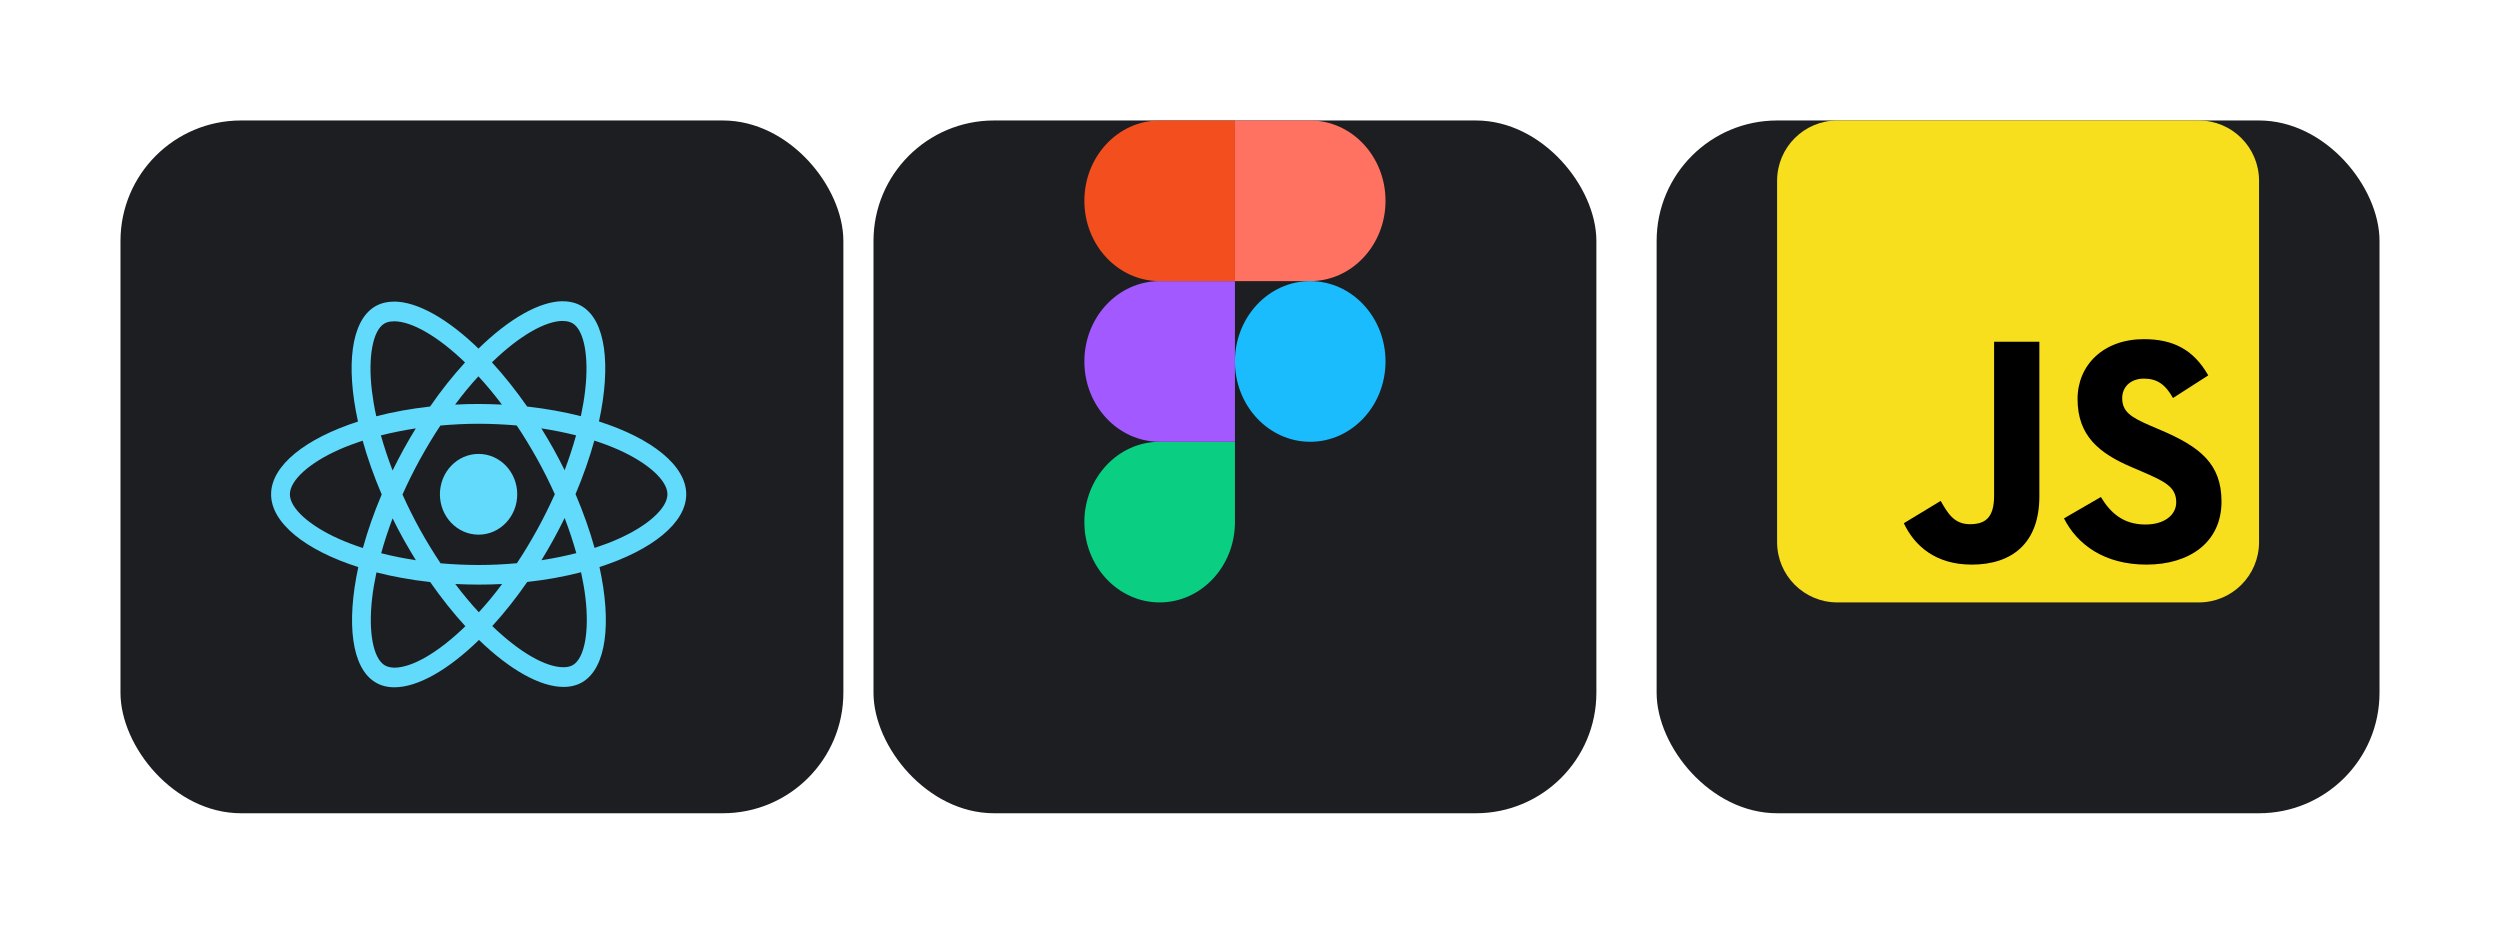 <svg width="83" height="31" viewBox="0 0 83 31" fill="none" xmlns="http://www.w3.org/2000/svg">
<g filter="url(#filter0_d)">
<rect x="4" width="24" height="23" rx="4" fill="#1D1E22"/>
<path d="M22.783 12.411C22.783 11.457 21.639 10.553 19.886 9.993C20.291 8.127 20.111 6.643 19.319 6.167C19.136 6.056 18.923 6.003 18.689 6.003V6.657C18.819 6.657 18.923 6.684 19.01 6.733C19.392 6.962 19.558 7.834 19.428 8.954C19.397 9.23 19.347 9.521 19.285 9.817C18.734 9.676 18.133 9.568 17.501 9.497C17.122 8.954 16.729 8.462 16.332 8.03C17.248 7.141 18.108 6.654 18.692 6.654V6C17.92 6 16.908 6.575 15.886 7.573C14.863 6.581 13.852 6.012 13.079 6.012V6.666C13.661 6.666 14.523 7.15 15.439 8.033C15.046 8.464 14.652 8.954 14.279 9.497C13.644 9.568 13.043 9.676 12.492 9.82C12.427 9.527 12.38 9.242 12.346 8.969C12.214 7.848 12.377 6.977 12.756 6.745C12.84 6.692 12.95 6.669 13.079 6.669V6.015C12.843 6.015 12.63 6.067 12.444 6.179C11.655 6.654 11.478 8.136 11.885 9.996C10.138 10.559 9 11.46 9 12.411C9 13.364 10.143 14.268 11.896 14.828C11.492 16.694 11.672 18.179 12.464 18.654C12.646 18.765 12.86 18.818 13.096 18.818C13.869 18.818 14.88 18.243 15.902 17.246C16.925 18.237 17.936 18.806 18.709 18.806C18.945 18.806 19.159 18.754 19.344 18.642C20.133 18.167 20.31 16.685 19.903 14.825C21.645 14.265 22.783 13.361 22.783 12.411V12.411ZM19.125 10.454C19.021 10.832 18.892 11.222 18.746 11.613C18.63 11.378 18.51 11.143 18.378 10.908C18.248 10.674 18.111 10.445 17.973 10.222C18.372 10.284 18.757 10.36 19.125 10.454ZM17.838 13.578C17.619 13.974 17.394 14.35 17.161 14.699C16.742 14.737 16.318 14.758 15.891 14.758C15.467 14.758 15.043 14.737 14.627 14.702C14.394 14.353 14.166 13.98 13.947 13.587C13.734 13.203 13.54 12.812 13.363 12.419C13.537 12.026 13.734 11.633 13.944 11.249C14.164 10.853 14.388 10.477 14.621 10.128C15.04 10.09 15.464 10.069 15.891 10.069C16.316 10.069 16.74 10.09 17.155 10.125C17.389 10.474 17.616 10.847 17.835 11.24C18.049 11.624 18.243 12.014 18.42 12.408C18.243 12.801 18.049 13.194 17.838 13.578ZM18.746 13.197C18.897 13.59 19.026 13.983 19.133 14.364C18.765 14.458 18.378 14.538 17.976 14.599C18.113 14.373 18.251 14.142 18.38 13.904C18.51 13.669 18.63 13.431 18.746 13.197ZM15.897 16.327C15.636 16.046 15.374 15.732 15.116 15.389C15.369 15.4 15.627 15.409 15.889 15.409C16.153 15.409 16.414 15.403 16.669 15.389C16.417 15.732 16.155 16.046 15.897 16.327ZM13.807 14.599C13.408 14.538 13.023 14.461 12.655 14.367C12.759 13.989 12.888 13.599 13.034 13.209C13.149 13.443 13.27 13.678 13.402 13.913C13.534 14.147 13.669 14.376 13.807 14.599ZM15.883 8.494C16.144 8.775 16.405 9.089 16.664 9.433C16.411 9.421 16.153 9.412 15.891 9.412C15.627 9.412 15.366 9.418 15.11 9.433C15.363 9.089 15.624 8.775 15.883 8.494ZM13.804 10.222C13.666 10.448 13.529 10.68 13.399 10.917C13.27 11.152 13.149 11.387 13.034 11.621C12.883 11.228 12.753 10.835 12.646 10.454C13.014 10.363 13.402 10.284 13.804 10.222ZM11.261 13.895C10.267 13.452 9.624 12.871 9.624 12.411C9.624 11.95 10.267 11.366 11.261 10.926C11.503 10.818 11.767 10.721 12.04 10.63C12.2 11.205 12.411 11.803 12.672 12.416C12.413 13.027 12.206 13.622 12.048 14.194C11.77 14.103 11.506 14.004 11.261 13.895ZM12.773 18.088C12.391 17.859 12.225 16.987 12.354 15.867C12.385 15.591 12.436 15.3 12.498 15.004C13.048 15.145 13.649 15.254 14.282 15.324C14.661 15.867 15.054 16.36 15.45 16.791C14.534 17.68 13.675 18.167 13.09 18.167C12.964 18.164 12.857 18.137 12.773 18.088V18.088ZM19.437 15.852C19.569 16.973 19.406 17.844 19.026 18.076C18.942 18.129 18.833 18.152 18.703 18.152C18.122 18.152 17.259 17.668 16.344 16.785C16.737 16.354 17.13 15.864 17.504 15.321C18.139 15.251 18.74 15.142 19.291 14.998C19.355 15.295 19.406 15.579 19.437 15.852V15.852ZM20.518 13.895C20.277 14.004 20.013 14.101 19.74 14.191C19.58 13.616 19.369 13.018 19.108 12.405C19.366 11.794 19.574 11.199 19.732 10.627C20.01 10.718 20.274 10.818 20.521 10.926C21.516 11.369 22.159 11.95 22.159 12.411C22.156 12.871 21.513 13.455 20.518 13.895V13.895Z" fill="#61DAFB"/>
<path d="M15.889 13.751C16.598 13.751 17.172 13.151 17.172 12.411C17.172 11.67 16.598 11.07 15.889 11.07C15.18 11.07 14.605 11.67 14.605 12.411C14.605 13.151 15.18 13.751 15.889 13.751Z" fill="#61DAFB"/>
</g>
<g filter="url(#filter1_d)">
<rect x="29" width="24" height="23" rx="4" fill="#1D1E22"/>
</g>
<g filter="url(#filter2_d)">
<rect x="55" width="24" height="23" rx="4" fill="#1D1E22"/>
</g>
<g clip-path="url(#clip0)">
<path d="M38.501 20C39.88 20 41 18.805 41 17.333V14.667H38.501C37.121 14.667 36.001 15.861 36.001 17.333C36.001 18.805 37.121 20 38.501 20Z" fill="#0ACF83"/>
<path d="M36.001 12C36.001 10.528 37.121 9.333 38.501 9.333H41V14.667H38.501C37.121 14.667 36.001 13.472 36.001 12Z" fill="#A259FF"/>
<path d="M36.001 6.667C36.001 5.195 37.12 4 38.5 4H41V9.333H38.5C37.12 9.333 36.001 8.139 36.001 6.667Z" fill="#F24E1E"/>
<path d="M41 4H43.499C44.879 4 45.999 5.195 45.999 6.667C45.999 8.139 44.879 9.333 43.499 9.333H41V4Z" fill="#FF7262"/>
<path d="M45.999 12C45.999 13.472 44.879 14.667 43.499 14.667C42.12 14.667 41 13.472 41 12C41 10.528 42.12 9.333 43.499 9.333C44.879 9.333 45.999 10.528 45.999 12Z" fill="#1ABCFE"/>
</g>
<path d="M59 6C59 4.895 59.895 4 61 4H73C74.105 4 75 4.895 75 6V18C75 19.105 74.105 20 73 20H61C59.895 20 59 19.105 59 18V6Z" fill="#F7DF1E"/>
<path d="M63.207 17.371L64.431 16.63C64.668 17.049 64.882 17.403 65.398 17.403C65.892 17.403 66.204 17.21 66.204 16.458V11.346H67.707V16.479C67.707 18.037 66.794 18.745 65.462 18.745C64.26 18.745 63.561 18.122 63.207 17.371" fill="black"/>
<path d="M68.524 17.21L69.748 16.501C70.07 17.027 70.489 17.414 71.23 17.414C71.853 17.414 72.251 17.102 72.251 16.673C72.251 16.157 71.843 15.975 71.155 15.674L70.779 15.513C69.694 15.051 68.975 14.471 68.975 13.247C68.975 12.119 69.834 11.26 71.177 11.26C72.132 11.26 72.82 11.593 73.314 12.463L72.143 13.214C71.885 12.752 71.606 12.57 71.177 12.57C70.736 12.57 70.457 12.849 70.457 13.214C70.457 13.665 70.736 13.848 71.381 14.127L71.757 14.288C73.035 14.836 73.754 15.395 73.754 16.651C73.754 18.005 72.691 18.745 71.263 18.745C69.866 18.745 68.964 18.08 68.524 17.21" fill="black"/>
<defs>
<filter id="filter0_d" x="0" y="0" width="32" height="31" filterUnits="userSpaceOnUse" color-interpolation-filters="sRGB">
<feFlood flood-opacity="0" result="BackgroundImageFix"/>
<feColorMatrix in="SourceAlpha" type="matrix" values="0 0 0 0 0 0 0 0 0 0 0 0 0 0 0 0 0 0 127 0" result="hardAlpha"/>
<feOffset dy="4"/>
<feGaussianBlur stdDeviation="2"/>
<feComposite in2="hardAlpha" operator="out"/>
<feColorMatrix type="matrix" values="0 0 0 0 0 0 0 0 0 0 0 0 0 0 0 0 0 0 0.25 0"/>
<feBlend mode="normal" in2="BackgroundImageFix" result="effect1_dropShadow"/>
<feBlend mode="normal" in="SourceGraphic" in2="effect1_dropShadow" result="shape"/>
</filter>
<filter id="filter1_d" x="25" y="0" width="32" height="31" filterUnits="userSpaceOnUse" color-interpolation-filters="sRGB">
<feFlood flood-opacity="0" result="BackgroundImageFix"/>
<feColorMatrix in="SourceAlpha" type="matrix" values="0 0 0 0 0 0 0 0 0 0 0 0 0 0 0 0 0 0 127 0" result="hardAlpha"/>
<feOffset dy="4"/>
<feGaussianBlur stdDeviation="2"/>
<feComposite in2="hardAlpha" operator="out"/>
<feColorMatrix type="matrix" values="0 0 0 0 0 0 0 0 0 0 0 0 0 0 0 0 0 0 0.25 0"/>
<feBlend mode="normal" in2="BackgroundImageFix" result="effect1_dropShadow"/>
<feBlend mode="normal" in="SourceGraphic" in2="effect1_dropShadow" result="shape"/>
</filter>
<filter id="filter2_d" x="51" y="0" width="32" height="31" filterUnits="userSpaceOnUse" color-interpolation-filters="sRGB">
<feFlood flood-opacity="0" result="BackgroundImageFix"/>
<feColorMatrix in="SourceAlpha" type="matrix" values="0 0 0 0 0 0 0 0 0 0 0 0 0 0 0 0 0 0 127 0" result="hardAlpha"/>
<feOffset dy="4"/>
<feGaussianBlur stdDeviation="2"/>
<feComposite in2="hardAlpha" operator="out"/>
<feColorMatrix type="matrix" values="0 0 0 0 0 0 0 0 0 0 0 0 0 0 0 0 0 0 0.25 0"/>
<feBlend mode="normal" in2="BackgroundImageFix" result="effect1_dropShadow"/>
<feBlend mode="normal" in="SourceGraphic" in2="effect1_dropShadow" result="shape"/>
</filter>
<clipPath id="clip0">
<rect width="10" height="16" fill="white" transform="translate(36 4)"/>
</clipPath>
</defs>
</svg>
